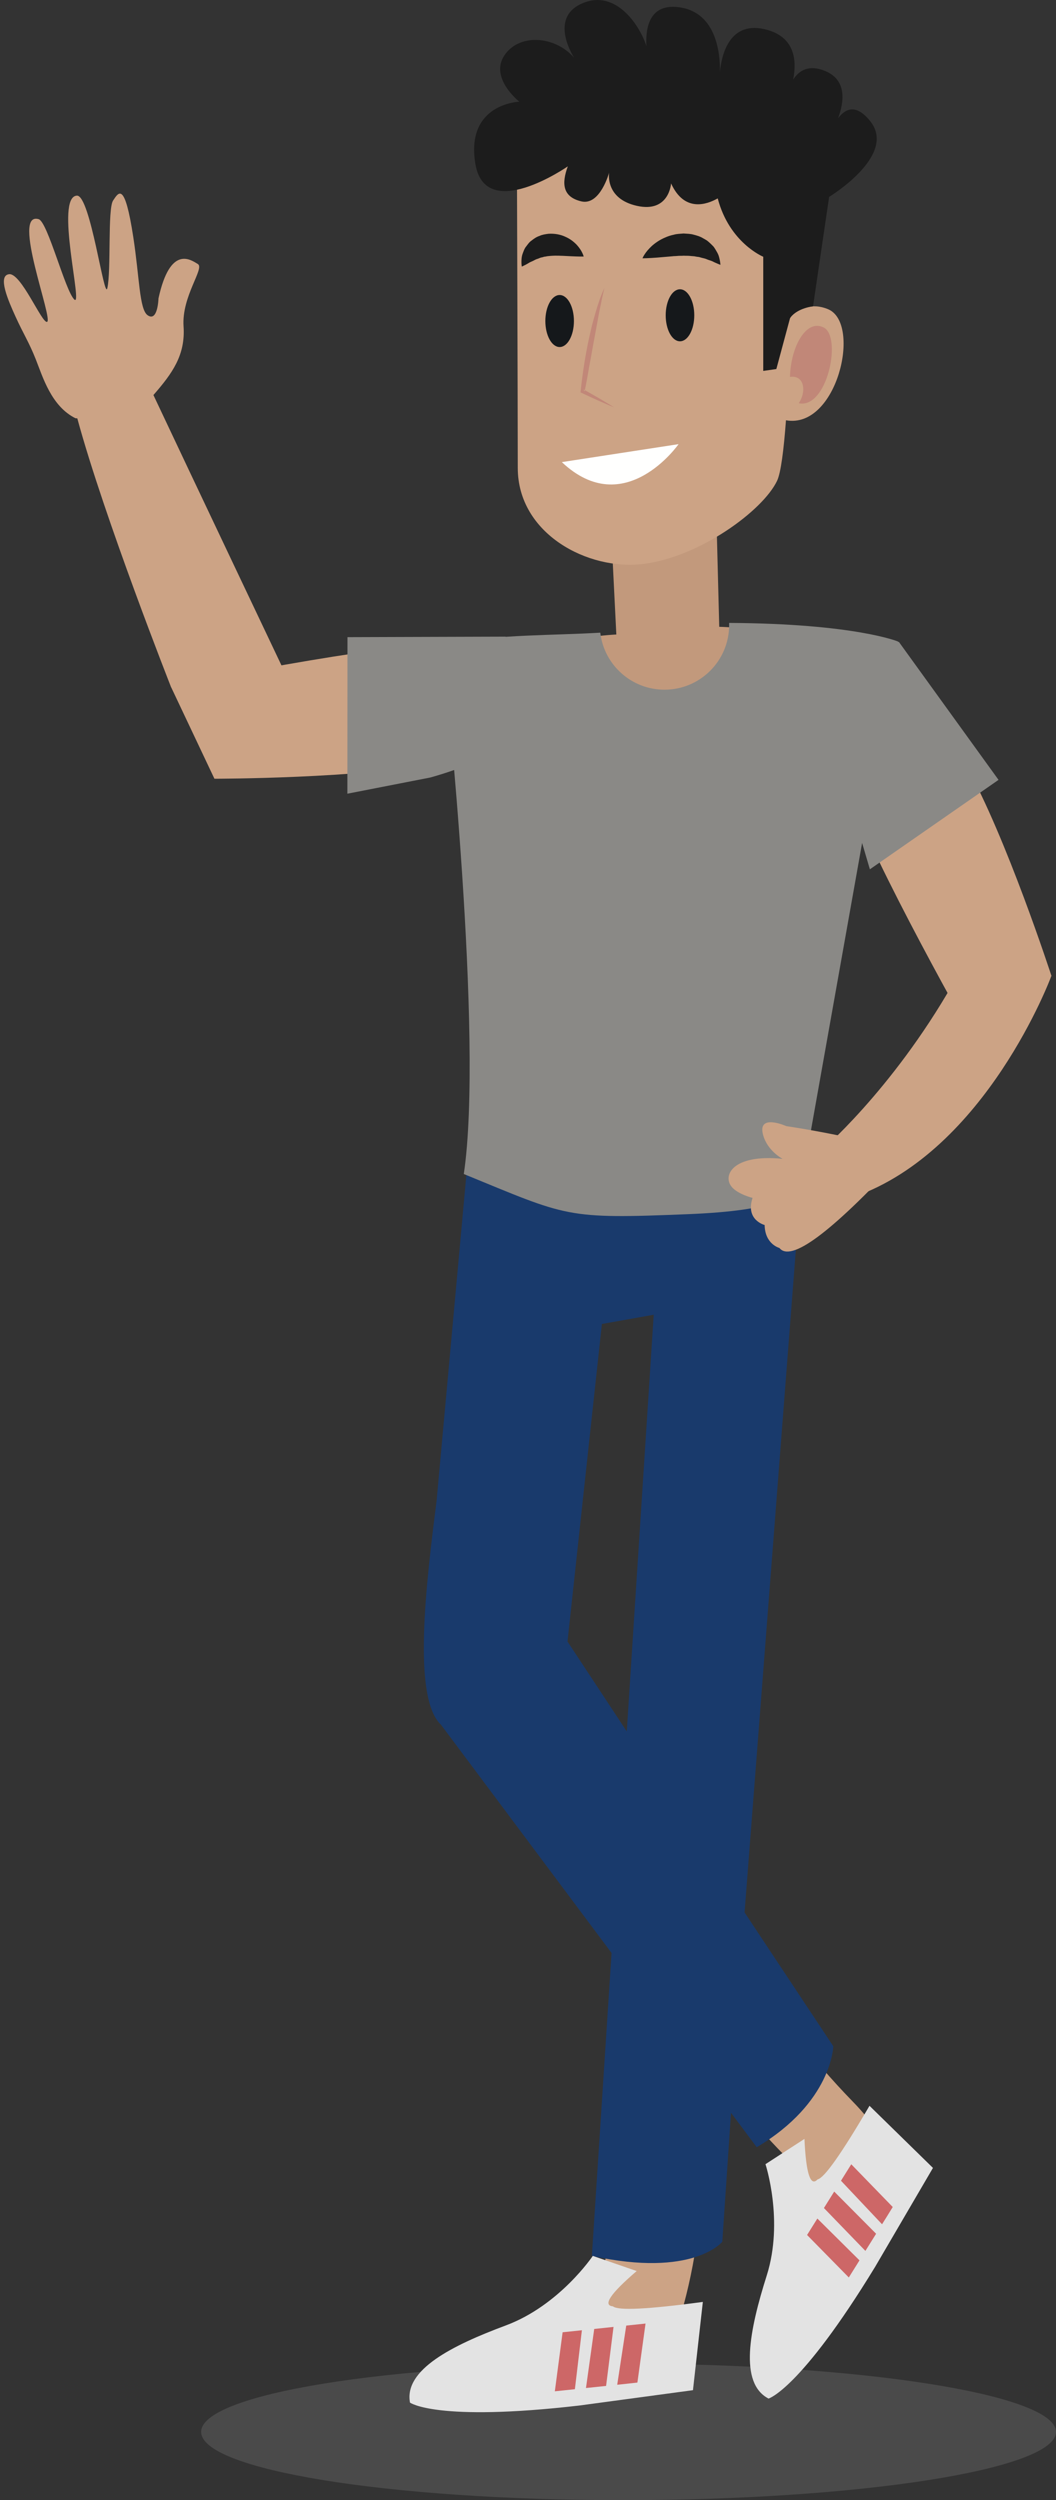 <?xml version="1.0" encoding="UTF-8"?>
<svg width="147px" height="348px" viewBox="0 0 147 348" version="1.1" xmlns="http://www.w3.org/2000/svg" xmlns:xlink="http://www.w3.org/1999/xlink">
    <rect x="0" y="0" width="147" height="348" fill="#333333" stroke="none"/>
    <!-- Generator: Sketch 53.2 (72643) - https://sketchapp.com -->
    <title>ME</title>
    <desc>Created with Sketch.</desc>
    <g id="Page-1" stroke="none" stroke-width="1" fill="none" fill-rule="evenodd">
        <g id="A5-paper" transform="translate(-196, -313)">
            <g id="ME" transform="translate(173.426, 313)">
                <path d="M109.282,348 C76.42,348 50.574,343.746 50.574,338.5 C50.574,333.254 76.42,329 109.282,329 C142.143,329 169.574,333.254 169.574,338.5 C169.574,343.746 142.143,348 109.282,348" id="Fill-74" fill="#4A4A4A"></path>
                <path d="M108.37,88.318 C108.37,88.318 96.736,88.821 97.147,92.752 C97.712,98.157 110.813,107.495 115.245,107.76 C119.099,107.99 133.861,97.732 134.762,92.081 C135.499,87.455 122.695,87.247 122.695,87.247 L122.244,69.679 L107.796,76.79 L108.37,88.318 Z" id="Fill-228-Copy" fill="#C2997C"></path>
                <g id="Group-3" transform="translate(89, 85.516) rotate(-8) translate(-89, -85.516) translate(10, 13.516)" fill="#CCA385">
                    <path d="M69.878,94.958 C66.467,86.609 49.297,61.504 49.179,61.554 L39.759,72.132 C39.759,72.132 47.726,90.9 54.208,100.374 C54.1,100.45 55.222,99.869 55.222,99.869 C53.837,102.453 73.883,95.318 69.878,94.958 Z" id="Fill-354-Copy" transform="translate(55.083, 80.993) rotate(-59) translate(-55.083, -80.993) "></path>
                    <path d="M153.02,134.87 C149.609,126.521 132.438,101.416 132.321,101.466 L122.9,112.044 C122.9,112.044 130.868,130.812 137.35,140.286 C137.242,140.362 138.363,139.78 138.363,139.78 C136.978,142.364 157.025,135.23 153.02,134.87 Z" id="Fill-354-Copy-2" transform="translate(138.225, 120.904) rotate(-167) translate(-138.225, -120.904) "></path>
                    <g id="Group" transform="translate(38.605, 43.092) scale(-1, 1) rotate(-146) translate(-38.605, -43.092) translate(17.105, 6.592)">
                        <path d="M25.759,42.79 C22.348,31.491 13.211,0.835 13.211,0.835 L0.377,10.927 C0.342,10.827 9.232,34.65 15.714,47.471 C15.606,47.574 15.536,47.644 15.536,47.644 C14.151,51.141 15.995,54.966 16.911,57.431 C17.827,59.896 17.977,61.151 18.809,63.779 C19.522,66.026 20.733,69.713 22.091,68.729 C23.449,67.745 20.898,60.628 21.564,60.269 C22.425,59.803 28.163,75.104 30.268,71.671 C30.952,70.555 26.342,61.798 26.472,60.046 C26.602,58.294 33.991,72.511 36.416,70.544 C37.881,69.355 29.354,57 30.958,58.147 C33.015,59.617 38.35,66.326 39.706,66.668 C41.062,67.01 42.712,67.6 38.403,61.028 C35.245,56.213 32.277,52.964 32.592,51.588 C32.981,49.887 35.291,52.321 35.291,52.321 C41.51,56.782 42.227,53.296 42.557,52.201 C42.886,51.106 37.862,50.389 35.274,47.088 C32.804,43.939 29.764,43.277 25.759,42.79 Z" id="Fill-354"></path>
                    </g>
                </g>
                <g id="arm2-copy" transform="translate(131.24, 286.905) scale(-1, 1) rotate(-106) translate(-131.24, -286.905) translate(114.74, 268.405)" fill="#CCA385">
                    <path d="M27.671,37 L32.459,30.79 C32.459,30.79 22.473,22.35 13.881,7.316 C5.29,-7.72 0.233,6.375 0.233,6.375 C0.233,6.375 9.229,30.544 27.671,37 Z" id="Fill-199"></path>
                </g>
                <g id="arm2-copy-2" transform="translate(111.836, 307.865) rotate(-497) translate(-111.836, -307.865) translate(95.336, 289.365)" fill="#CCA385">
                    <path d="M27.671,37 L32.459,30.79 C32.459,30.79 22.473,22.35 13.881,7.316 C5.29,-7.72 0.233,6.375 0.233,6.375 C0.233,6.375 9.229,30.544 27.671,37 Z" id="Fill-199"></path>
                </g>
                <path d="M110.324,241 L106.574,183 L113.788,184.286 L118.574,228.488 L110.324,241 Z M136.8,208.926 L132.33,160 C130.769,160.636 119.922,164.789 103.356,164.127 C90.69,163.621 87.039,160.972 87.039,160.972 L86.887,160.359 L85.737,160.383 L93.926,266.196 L81.574,284.822 C81.574,284.822 81.754,292.653 92.232,298.875 L95.813,294.084 L97.028,312.033 C97.028,312.033 101.079,317.091 115.183,313.999 L112.441,271.838 L136.191,240.064 C140.186,236.318 138.273,220.512 136.8,208.926 L136.8,208.926 Z" id="Fill-81-Copy" fill="#193A6C" transform="translate(110.074, 237.5) scale(-1, 1) translate(-110.074, -237.5) "></path>
                <path d="M119.58,16.065 C133.31,19.196 132.942,28.629 132.942,28.629 C132.942,28.629 132.515,35.91 132.244,44.584 C133.514,42.836 135.664,42.106 137.869,43.05 C142.543,45.05 139.089,59.772 131.984,58.499 C131.678,62.61 131.276,65.813 130.748,66.921 C128.754,71.109 119.979,77.491 112.201,78.489 C104.423,79.486 94.65,74.301 94.65,65.126 C94.65,55.952 94.531,21.98 94.531,21.98 C94.531,21.98 96.844,10.879 119.58,16.065" id="Fill-229-Copy" fill="#CCA385"></path>
                <path d="M117.034,61.822 C117.034,61.822 109.534,72.572 100.784,64.322 L117.034,61.822" id="Fill-298-Copy" fill="#FFFFFE"></path>
                <path d="M115.242,43.886 C115.242,45.886 116.132,47.507 117.231,47.507 C118.33,47.507 119.22,45.886 119.22,43.886 C119.22,41.887 118.33,40.265 117.231,40.265 C116.132,40.265 115.242,41.887 115.242,43.886" id="Fill-230-Copy" fill="#15181B"></path>
                <path d="M98.489,44.684 C98.489,46.684 99.38,48.305 100.478,48.305 C101.577,48.305 102.467,46.684 102.467,44.684 C102.467,42.684 101.577,41.063 100.478,41.063 C99.38,41.063 98.489,42.684 98.489,44.684" id="Fill-231-Copy" fill="#15181B"></path>
                <path d="M112.011,35.95 C112.011,35.95 112.091,35.732 112.303,35.411 C112.509,35.082 112.848,34.665 113.32,34.228 C113.799,33.806 114.416,33.372 115.17,33.058 C115.541,32.888 115.95,32.757 116.382,32.667 C116.801,32.541 117.275,32.546 117.727,32.5 C118.196,32.536 118.666,32.531 119.123,32.662 C119.583,32.782 120.028,32.908 120.42,33.149 C120.617,33.261 120.813,33.363 120.991,33.481 C121.162,33.612 121.32,33.755 121.467,33.894 C121.613,34.037 121.755,34.17 121.882,34.307 C122.002,34.45 122.094,34.609 122.187,34.754 C122.365,35.05 122.519,35.316 122.609,35.573 C122.697,35.832 122.743,36.071 122.783,36.26 C122.858,36.64 122.859,36.862 122.859,36.862 C122.859,36.862 122.627,36.781 122.293,36.632 C122.128,36.557 121.926,36.475 121.729,36.365 C121.518,36.269 121.253,36.21 121.017,36.111 C120.786,36.001 120.518,35.939 120.251,35.88 C120.118,35.851 119.997,35.799 119.863,35.772 C119.721,35.763 119.589,35.735 119.453,35.716 C119.195,35.643 118.901,35.663 118.627,35.621 C118.349,35.59 118.045,35.612 117.755,35.591 C117.447,35.62 117.149,35.588 116.832,35.628 C116.676,35.645 116.518,35.65 116.36,35.652 C116.202,35.667 116.045,35.691 115.885,35.697 C115.216,35.754 114.592,35.807 114.056,35.853 C113.489,35.898 112.98,35.923 112.612,35.939 C112.245,35.952 112.011,35.95 112.011,35.95" id="Fill-232-Copy" fill="#1C1C1C"></path>
                <path d="M103.824,35.708 C103.824,35.708 103.613,35.713 103.293,35.709 C102.972,35.702 102.532,35.691 102.054,35.667 C101.576,35.652 101.061,35.605 100.564,35.599 C100.314,35.577 100.075,35.599 99.841,35.586 C99.612,35.6 99.389,35.595 99.181,35.62 C98.978,35.644 98.769,35.649 98.582,35.699 C98.489,35.726 98.379,35.713 98.285,35.746 C98.191,35.778 98.097,35.811 97.993,35.828 C97.778,35.849 97.598,35.977 97.382,36.036 C97.157,36.088 96.974,36.224 96.768,36.315 C96.571,36.417 96.342,36.486 96.181,36.602 C96.017,36.71 95.842,36.794 95.701,36.871 C95.416,37.022 95.213,37.106 95.213,37.106 C95.213,37.106 95.17,36.911 95.163,36.574 C95.16,36.237 95.149,35.738 95.372,35.19 C95.481,34.917 95.577,34.6 95.804,34.324 C96.023,34.049 96.226,33.712 96.569,33.484 C96.889,33.231 97.241,32.979 97.66,32.844 C98.064,32.652 98.499,32.598 98.932,32.539 C99.793,32.485 100.625,32.647 101.28,32.96 C101.953,33.25 102.468,33.673 102.856,34.074 C103.235,34.492 103.489,34.889 103.631,35.2 C103.782,35.504 103.824,35.708 103.824,35.708" id="Fill-233-Copy" fill="#1C1C1C"></path>
                <path d="M134.228,56.177 C134.076,56.177 133.921,56.16 133.764,56.127 C134.809,54.582 134.572,52.436 132.88,52.436 C132.774,52.436 132.661,52.444 132.543,52.462 C132.63,48.807 134.283,45.353 136.322,45.353 C136.619,45.353 136.925,45.427 137.236,45.584 C139.717,46.841 137.882,56.177 134.228,56.177" id="Fill-234-Copy" fill="#C18778"></path>
                <path d="M106.714,40.073 C106.567,40.672 106.436,41.268 106.309,41.868 C106.207,42.474 106.056,43.065 105.946,43.667 L105.282,47.274 C105.049,48.473 104.86,49.682 104.621,50.881 C104.418,52.087 104.204,53.292 103.952,54.492 L103.805,54.207 C104.52,54.614 105.241,55.006 105.95,55.425 C106.655,55.85 107.368,56.258 108.063,56.702 C107.297,56.397 106.549,56.055 105.793,55.73 C105.04,55.398 104.3,55.04 103.554,54.697 L103.385,54.619 L103.407,54.412 C103.665,51.967 104.044,49.536 104.556,47.129 L104.969,45.33 C105.124,44.734 105.299,44.142 105.463,43.549 C105.805,42.367 106.19,41.19 106.714,40.073" id="Fill-235-Copy" fill="#C18778"></path>
                <path d="M117.467,62.312 C117.467,62.312 116.554,62.909 115.05,63.547 C114.294,63.851 113.408,64.212 112.423,64.489 C111.442,64.785 110.369,65.006 109.287,65.173 C108.741,65.223 108.2,65.315 107.659,65.327 C107.119,65.351 106.589,65.38 106.074,65.344 C105.559,65.324 105.063,65.306 104.597,65.219 C104.132,65.138 103.687,65.112 103.29,64.994 C102.89,64.901 102.527,64.8 102.208,64.71 C101.893,64.603 101.626,64.486 101.404,64.402 C100.966,64.22 100.716,64.116 100.716,64.116 C100.716,64.116 100.981,64.171 101.446,64.266 C101.677,64.314 101.952,64.388 102.273,64.444 C102.599,64.481 102.965,64.524 103.359,64.587 C103.751,64.665 104.19,64.649 104.644,64.685 C105.098,64.727 105.582,64.693 106.079,64.697 C106.576,64.714 107.089,64.643 107.61,64.62 C108.132,64.601 108.657,64.5 109.185,64.446 C109.711,64.373 110.236,64.281 110.752,64.189 C111.262,64.068 111.775,63.998 112.258,63.865 C113.233,63.639 114.141,63.4 114.909,63.16 C115.675,62.915 116.324,62.727 116.766,62.561 C117.212,62.402 117.467,62.312 117.467,62.312" id="Fill-236-Copy"></path>
                <path d="M143.742,16.904 C141.716,14.336 140.201,15.166 139.236,16.47 C140.063,14.246 140.513,11.188 137.492,9.904 C135.166,8.915 133.794,9.825 132.984,11.076 C133.496,8.517 133.285,5.242 129.367,4.154 C124.052,2.677 123,7.787 122.793,10.027 C122.835,7.66 122.409,1.824 117.242,1.029 C112.932,0.365 112.419,3.928 112.559,6.408 C111.534,3.3 108.343,-1.162 104.117,0.279 C98.617,2.154 102.492,8.029 102.492,8.029 C99.742,4.904 94.742,4.654 92.742,7.779 C90.742,10.904 94.867,14.154 94.867,14.154 C94.867,14.154 87.367,14.404 88.742,22.779 C90.117,31.154 101.617,23.154 101.617,23.154 C100.742,25.529 100.867,27.404 103.492,28.029 C106.117,28.654 107.367,24.029 107.367,24.029 C107.367,24.029 106.742,27.654 111.242,28.654 C115.742,29.654 115.992,25.529 115.992,25.529 C117.836,29.584 120.964,28.475 122.484,27.613 C124.104,33.807 128.822,35.738 128.822,35.738 L128.822,51.627 L130.645,51.367 L132.543,44.314 C132.846,43.738 133.929,42.895 135.753,42.635 C137.246,32.481 137.992,27.404 137.992,27.404 C137.992,27.404 147.492,21.654 143.742,16.904 Z" id="Fill-237-Copy" fill="#1C1C1C"></path>
                <g id="shirt" transform="translate(111.074, 124) scale(-1, 1) translate(-111.074, -124) translate(60.574, 78)" fill="#8A8986">
                    <path d="M37.505,8.705 C37.502,8.803 37.5,8.901 37.5,9 C37.5,13.971 41.529,18 46.5,18 C51.111,18 54.913,14.532 55.438,10.062 C62.124,10.462 69.1,10.28 76.862,11.557 L77,16.207 C77,16.207 71.622,66.57 74.437,85.413 C59.87,91.384 60.35,91.701 43.175,91 C31.041,90.505 27.192,88.618 27.192,85.413 L14,11.29 C14,11.29 20.002,8.802 37.505,8.705 Z" id="Combined-Shape"></path>
                    <path d="M93.613,21.905 L80.751,4.079 C75.199,2.813 63.592,3.955 71.026,24.048 L75.992,34.723 L93.613,21.905" id="Fill-128" transform="translate(81.113, 19.223) rotate(-54) translate(-81.113, -19.223) "></path>
                    <path d="M0,30.551 L13.861,11.361 C19.368,10.077 28.639,11.235 21.264,31.62 L17.909,43 L0,30.551" id="Fill-129"></path>
                </g>
                <g id="shoe" transform="translate(79.574, 314)">
                    <path d="M13.419,9.678 C5.933,12.467 -0.775,15.84 0.072,20.421 C0.072,20.421 3.725,23.136 23.653,20.827 L39.464,18.693 L40.839,6.407 C33.219,7.435 29.047,7.64 28.325,7.023 C26.862,6.893 27.964,5.255 31.631,2.11 L25.521,0 C25.521,0 20.905,6.888 13.419,9.678 Z" id="Fill-76" fill="#E3E3E3"></path>
                    <path d="M21.318,10.632 L24.003,10.35 L23.027,18.556 L20.236,18.849 L21.318,10.632 Z M25.719,10.17 L28.406,9.887 L27.37,18.099 L24.571,18.393 L25.719,10.17 Z M30.176,9.701 L32.861,9.419 L31.729,17.631 L30.278,17.794 L28.92,17.936 L30.176,9.701 Z" id="Combined-Shape" fill="#CD6767"></path>
                </g>
                <g id="shoe-copy" transform="translate(134.709, 311.963) rotate(-52) translate(-134.709, -311.963) translate(114.209, 300.963)">
                    <path d="M13.419,9.678 C5.933,12.467 -0.775,15.84 0.072,20.421 C0.072,20.421 3.725,23.136 23.653,20.827 L39.464,18.693 L40.839,6.407 C33.219,7.435 29.047,7.64 28.325,7.023 C26.862,6.893 27.964,5.255 31.631,2.11 L25.521,0 C25.521,0 20.905,6.888 13.419,9.678 Z" id="Fill-76" fill="#E3E3E3"></path>
                    <path d="M21.318,10.632 L24.003,10.35 L23.027,18.556 L20.236,18.849 L21.318,10.632 Z M25.719,10.17 L28.406,9.887 L27.37,18.099 L24.571,18.393 L25.719,10.17 Z M30.176,9.701 L32.861,9.419 L31.729,17.631 L30.278,17.794 L28.92,17.936 L30.176,9.701 Z" id="Combined-Shape" fill="#CD6767"></path>
                </g>
                <g id="arm2" transform="translate(152.609, 148.105) scale(-1, 1) translate(-152.609, -148.105) translate(136.109, 129.605)" fill="#CCA385">
                    <path d="M27.671,37 L32.459,30.79 C32.459,30.79 22.473,22.35 13.881,7.316 C5.29,-7.72 0.233,6.375 0.233,6.375 C0.233,6.375 9.229,30.544 27.671,37 Z" id="Fill-199"></path>
                </g>
                <path d="M127.051,169.238 C127.051,169.238 127.353,171.302 130.015,171.621 C130.015,171.621 130.413,174.389 133.592,173.686 C133.592,173.686 133.858,175.679 134.763,176.679 C136.17,178.234 139.407,177.171 139.438,170.1 C139.438,170.1 140.28,172.292 142.455,173.144 C145.413,174.301 144.017,170.053 144.017,170.053 C144.017,170.053 143.87,166.047 143.279,160.615 C142.688,155.183 140.952,154.048 140.952,154.048 C129.849,162.391 125.215,167.454 127.051,169.238 Z" id="Fill-357" fill="#CCA385" transform="translate(135.503, 165.675) scale(-1, 1) rotate(-96) translate(-135.503, -165.675) "></path>
            </g>
        </g>
    </g>
</svg>